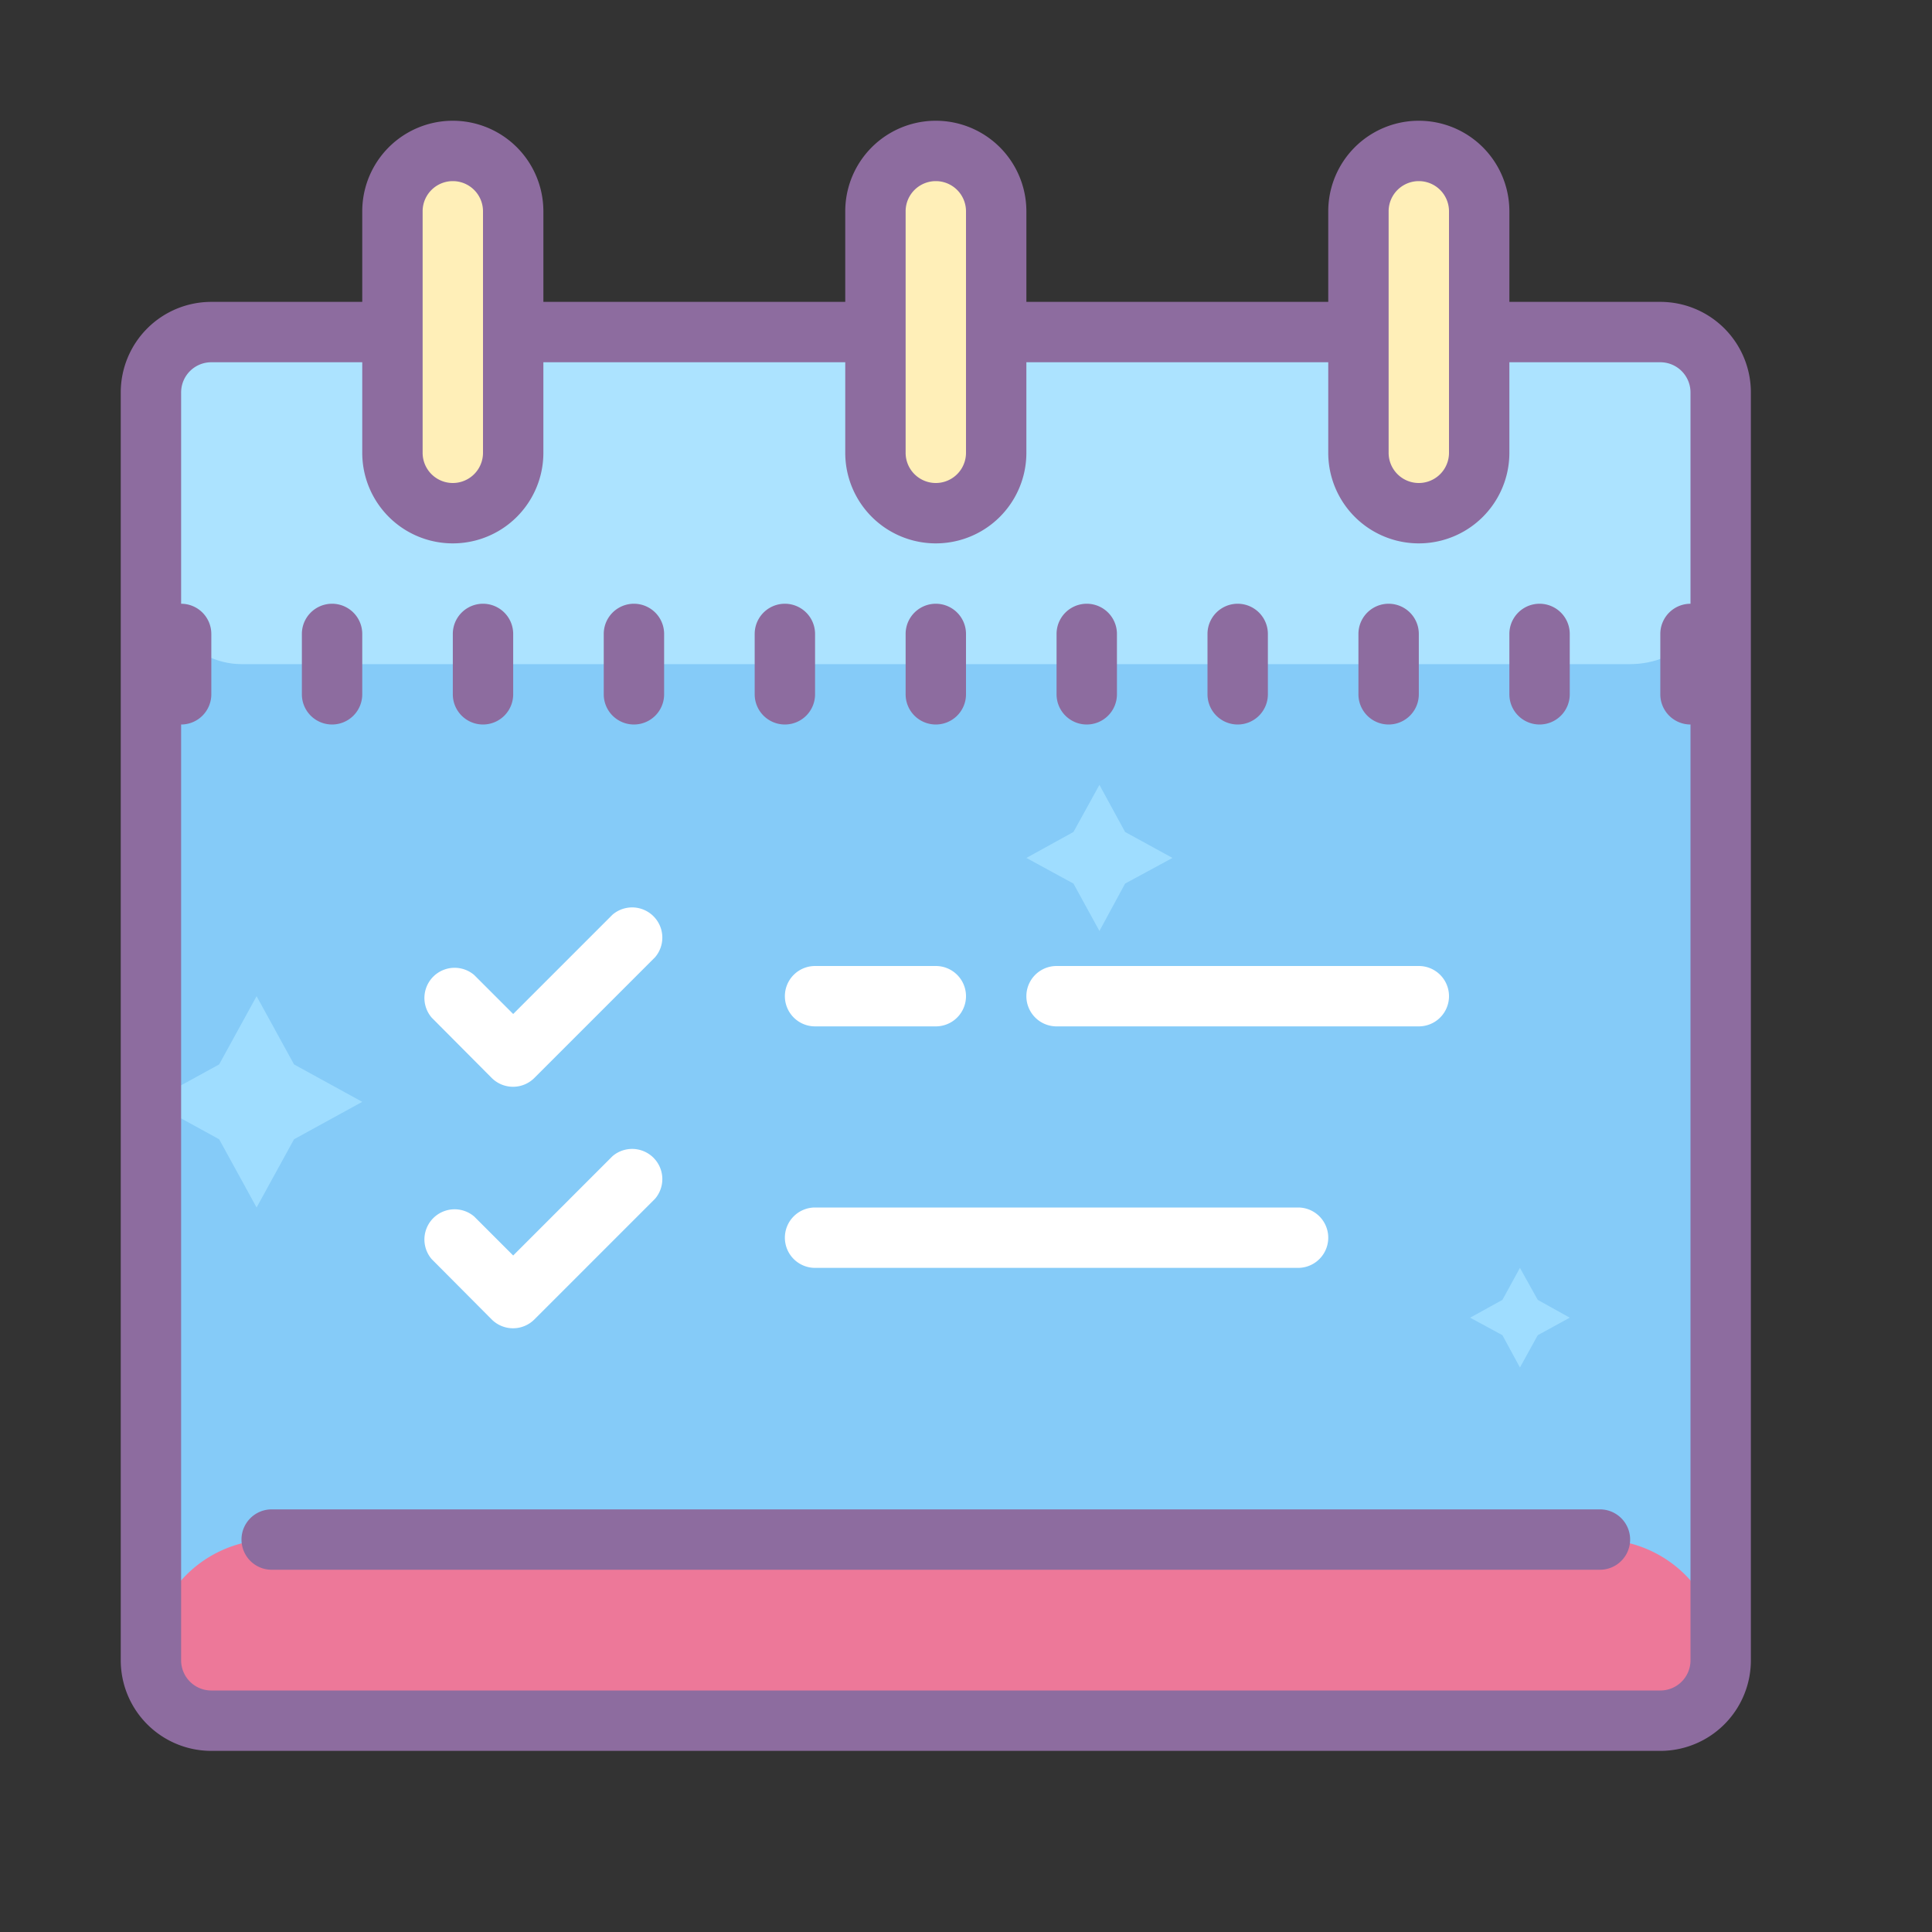 <svg xmlns="http://www.w3.org/2000/svg"  viewBox="0 0 64 64" width="64px" height="64px"><rect x="0" y="0" width="64" height="64" fill="#333333" stroke="none"/><path fill="#85cbf8" d="M5 11H57V57H5z"/><path fill="#ed7899" d="M9,51H53a4,4,0,0,1,4,4v1a1,1,0,0,1-1,1H6a1,1,0,0,1-1-1V55a4,4,0,0,1,4-4Z"/><rect width="52" height="11" x="5" y="11" fill="#ace3ff" rx="3" ry="3"/><rect width="4" height="12" x="13" y="5" fill="#ffefb8" rx="2" ry="2"/><rect width="4" height="12" x="29" y="5" fill="#ffefb8" rx="2" ry="2"/><rect width="4" height="12" x="45" y="5" fill="#ffefb8" rx="2" ry="2"/><path fill="#9fddff" d="M8.5 33L9.74 35.26 12 36.5 9.74 37.74 8.5 40 7.26 37.74 5 36.5 7.26 35.26 8.5 33zM36.42 26L37.27 27.56 38.84 28.42 37.27 29.27 36.42 30.84 35.56 29.27 34 28.42 35.56 27.56 36.42 26zM50.35 42L50.94 43.06 52 43.65 50.94 44.23 50.35 45.3 49.77 44.23 48.7 43.65 49.77 43.06 50.35 42z"/><path fill="#8d6c9f" d="M11 24a1 1 0 0 0 1-1V21a1 1 0 1 0-2 0v2A1 1 0 0 0 11 24zM16 24a1 1 0 0 0 1-1V21a1 1 0 0 0-2 0v2A1 1 0 0 0 16 24zM21 24a1 1 0 0 0 1-1V21a1 1 0 0 0-2 0v2A1 1 0 0 0 21 24zM26 24a1 1 0 0 0 1-1V21a1 1 0 0 0-2 0v2A1 1 0 0 0 26 24zM31 24a1 1 0 0 0 1-1V21a1 1 0 0 0-2 0v2A1 1 0 0 0 31 24zM36 24a1 1 0 0 0 1-1V21a1 1 0 0 0-2 0v2A1 1 0 0 0 36 24zM41 24a1 1 0 0 0 1-1V21a1 1 0 0 0-2 0v2A1 1 0 0 0 41 24zM46 24a1 1 0 0 0 1-1V21a1 1 0 0 0-2 0v2A1 1 0 0 0 46 24zM51 24a1 1 0 0 0 1-1V21a1 1 0 0 0-2 0v2A1 1 0 0 0 51 24zM53 50H9a1 1 0 0 0 0 2H53a1 1 0 0 0 0-2z"/><path fill="#8d6c9f" d="M55,10H50V7a3,3,0,0,0-6,0v3H34V7a3,3,0,0,0-6,0v3H18V7a3,3,0,0,0-6,0v3H7a3,3,0,0,0-3,3V55a3,3,0,0,0,3,3H55a3,3,0,0,0,3-3V13A3,3,0,0,0,55,10ZM46,7a1,1,0,0,1,2,0v8a1,1,0,0,1-2,0ZM30,7a1,1,0,0,1,2,0v8a1,1,0,0,1-2,0ZM14,7a1,1,0,0,1,2,0v8a1,1,0,0,1-2,0ZM56,55a1,1,0,0,1-1,1H7a1,1,0,0,1-1-1V24a1,1,0,0,0,1-1V21a1,1,0,0,0-1-1V13a1,1,0,0,1,1-1h5v3a3,3,0,0,0,6,0V12H28v3a3,3,0,0,0,6,0V12H44v3a3,3,0,0,0,6,0V12h5a1,1,0,0,1,1,1v7a1,1,0,0,0-1,1v2a1,1,0,0,0,1,1Z"/><path fill="#fff" d="M35 34H47a1 1 0 0 0 0-2H35a1 1 0 0 0 0 2zM26 33a1 1 0 0 0 1 1h4a1 1 0 0 0 0-2H27A1 1 0 0 0 26 33zM26 41a1 1 0 0 0 1 1H43a1 1 0 0 0 0-2H27A1 1 0 0 0 26 41zM16.29 35.71a1 1 0 0 0 1.41 0l4-4a1 1 0 0 0-1.41-1.41L17 33.59l-1.29-1.29a1 1 0 0 0-1.41 1.41zM16.29 43.71a1 1 0 0 0 1.41 0l4-4a1 1 0 0 0-1.41-1.41L17 41.59l-1.29-1.29a1 1 0 0 0-1.41 1.41z"/></svg>